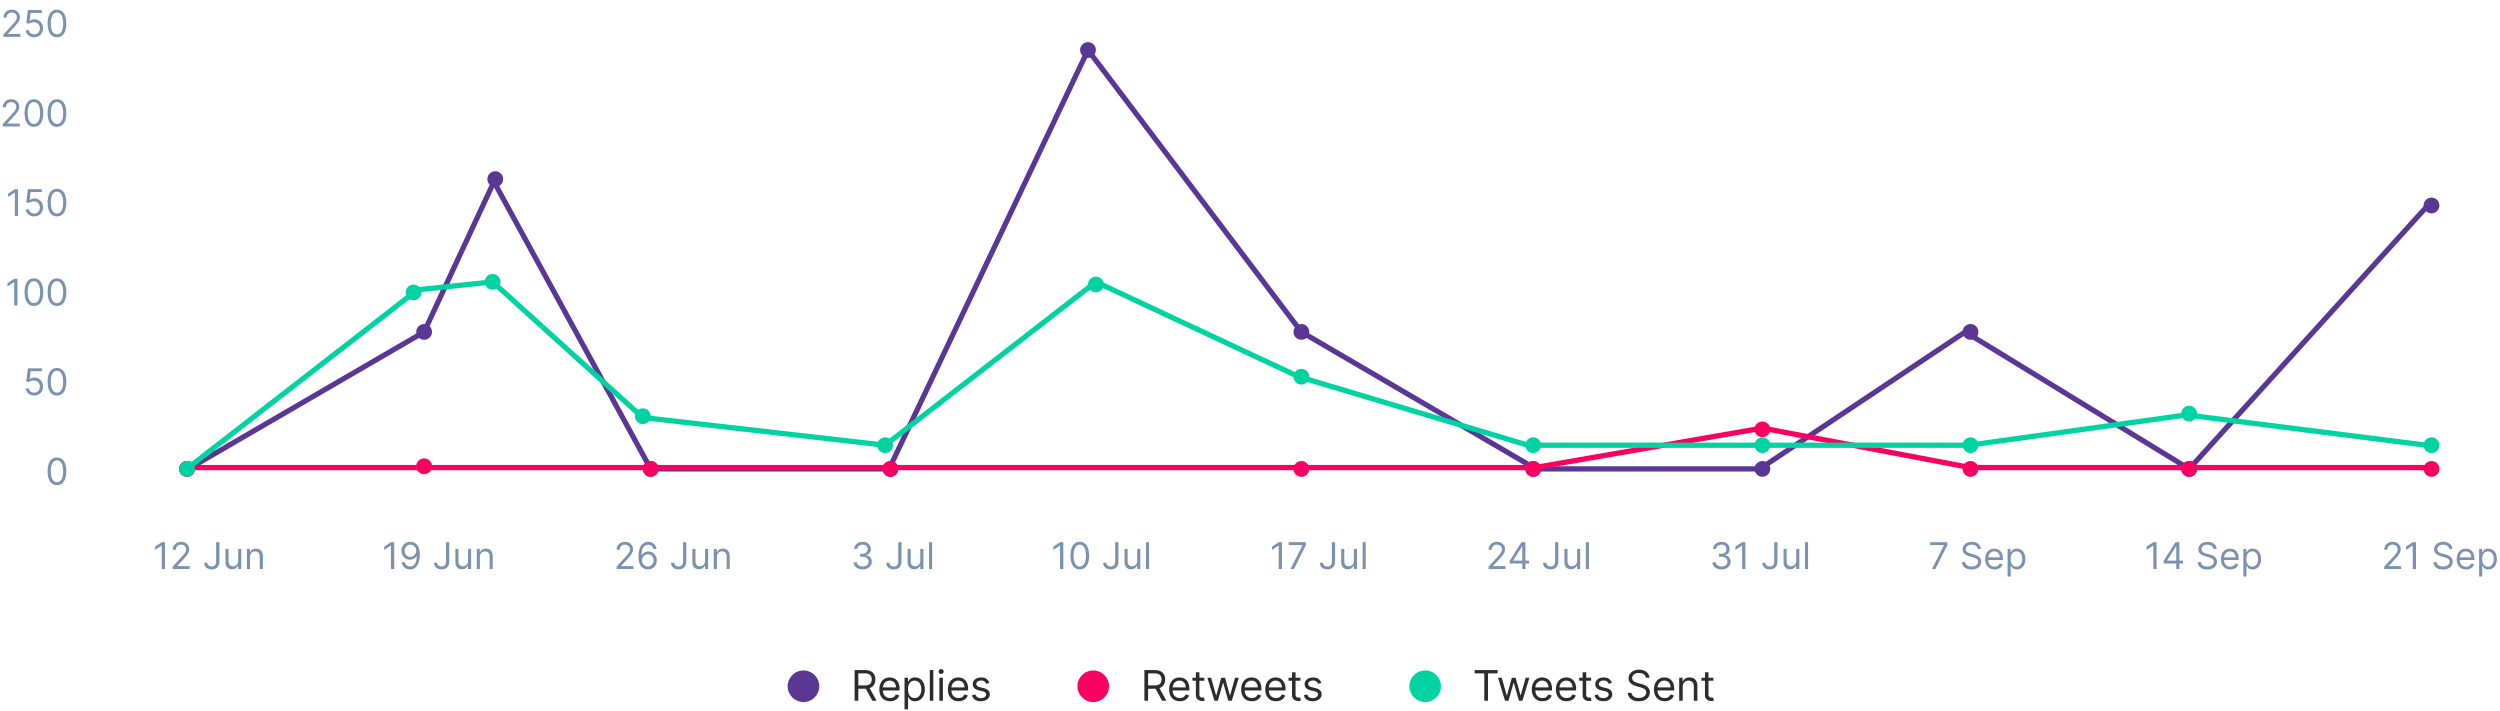<svg width="949" height="270" viewBox="0 0 949 270" fill="none" xmlns="http://www.w3.org/2000/svg"><path d="M62.633 205.818V216h-1.232v-8.889h-.06l-2.486 1.65v-1.252l2.546-1.691h1.232zM65.563 216v-.895l3.36-3.679c.395-.431.72-.805.975-1.123.255-.322.444-.624.567-.905.126-.285.189-.584.189-.895 0-.358-.087-.668-.259-.93a1.672 1.672 0 00-.696-.606 2.25 2.25 0 00-.994-.214c-.391 0-.733.081-1.024.243a1.68 1.68 0 00-.672.672 2.1 2.1 0 00-.233 1.014h-1.173c0-.597.137-1.12.412-1.571.275-.451.65-.802 1.124-1.054a3.386 3.386 0 011.606-.378c.596 0 1.125.126 1.585.378.461.252.823.591 1.084 1.019.262.428.393.903.393 1.427 0 .374-.068.741-.204 1.099-.132.354-.364.75-.696 1.188-.328.434-.784.964-1.367 1.591l-2.287 2.446v.079h4.733V216h-6.423zm16.49-10.182h1.233v7.279c0 .649-.119 1.201-.357 1.655a2.43 2.43 0 01-1.01 1.034c-.434.236-.946.353-1.536.353-.557 0-1.052-.101-1.486-.303a2.453 2.453 0 01-1.025-.875c-.248-.378-.372-.827-.372-1.347h1.213c0 .288.07.54.213.755.146.212.345.378.597.497.252.12.539.179.86.179.355 0 .656-.074.905-.223.248-.149.437-.368.567-.657.132-.291.199-.647.199-1.068v-7.279zm8.358 7.06v-4.514h1.173V216H90.41v-1.293h-.08a2.507 2.507 0 01-.835.99c-.378.268-.855.402-1.432.402-.477 0-.901-.104-1.273-.313a2.191 2.191 0 01-.875-.954c-.212-.428-.318-.966-.318-1.616v-4.852h1.174v4.772c0 .557.155 1.001.467 1.333.315.331.716.497 1.203.497a2 2 0 00.89-.224 1.94 1.94 0 00.766-.686c.208-.308.313-.701.313-1.178zm4.495-1.472V216h-1.173v-7.636h1.134v1.193h.099c.179-.388.45-.7.815-.935.365-.238.836-.358 1.412-.358.517 0 .97.106 1.358.318.387.209.689.527.904.955.216.424.324.961.324 1.611V216h-1.174v-4.773c0-.6-.156-1.067-.467-1.402-.312-.338-.74-.507-1.283-.507-.374 0-.71.081-1.004.244a1.738 1.738 0 00-.691.711c-.17.311-.254.689-.254 1.133zm54.728-5.588V216h-1.233v-8.889h-.06l-2.486 1.65v-1.252l2.546-1.691h1.233zm6.169-.139c.418.003.835.083 1.253.239.418.155.799.414 1.144.775.344.358.621.847.83 1.467.209.62.313 1.397.313 2.331 0 .905-.086 1.709-.258 2.412-.17.699-.415 1.289-.736 1.77-.318.48-.706.845-1.164 1.093a3.15 3.15 0 01-1.541.373c-.57 0-1.079-.112-1.526-.338a3.002 3.002 0 01-1.094-.949 3.31 3.31 0 01-.542-1.417h1.213c.11.467.327.853.652 1.158.328.302.76.452 1.297.452.786 0 1.405-.343 1.86-1.029.457-.686.686-1.655.686-2.908h-.08a3.139 3.139 0 01-.661.721 2.91 2.91 0 01-1.845.631 3.095 3.095 0 01-1.605-.432 3.288 3.288 0 01-1.164-1.198c-.288-.511-.432-1.094-.432-1.75 0-.624.139-1.194.417-1.711.282-.52.676-.934 1.184-1.243.51-.308 1.11-.457 1.799-.447zm0 1.094c-.417 0-.794.104-1.128.313a2.252 2.252 0 00-.791.835 2.358 2.358 0 00-.288 1.159c0 .424.093.81.278 1.158.189.345.446.62.771.825a2.09 2.09 0 001.118.303 2.12 2.12 0 001.591-.696c.206-.218.367-.465.483-.74.116-.279.174-.569.174-.87a2.27 2.27 0 00-.289-1.119 2.282 2.282 0 00-.785-.845 2.03 2.03 0 00-1.134-.323zm13.509-.955h1.233v7.279c0 .649-.119 1.201-.358 1.655a2.427 2.427 0 01-1.009 1.034c-.434.236-.946.353-1.536.353-.557 0-1.052-.101-1.487-.303a2.456 2.456 0 01-1.024-.875c-.248-.378-.373-.827-.373-1.347h1.213c0 .288.072.54.214.755.146.212.345.378.597.497.252.12.538.179.86.179.355 0 .656-.074.905-.223.248-.149.437-.368.566-.657.133-.291.199-.647.199-1.068v-7.279zm8.358 7.06v-4.514h1.173V216h-1.173v-1.293h-.08a2.505 2.505 0 01-.835.99c-.378.268-.855.402-1.432.402a2.55 2.55 0 01-1.273-.313 2.192 2.192 0 01-.875-.954c-.212-.428-.318-.966-.318-1.616v-4.852h1.173v4.772c0 .557.156 1.001.468 1.333.315.331.716.497 1.203.497.291 0 .588-.075.89-.224.305-.149.56-.378.765-.686.209-.308.314-.701.314-1.178zm4.495-1.472V216h-1.173v-7.636h1.133v1.193h.1c.179-.388.451-.7.815-.935.365-.238.835-.358 1.412-.358.517 0 .97.106 1.357.318.388.209.69.527.905.955.216.424.323.961.323 1.611V216h-1.173v-4.773c0-.6-.156-1.067-.467-1.402-.312-.338-.739-.507-1.283-.507-.375 0-.709.081-1.004.244a1.736 1.736 0 00-.691.711c-.169.311-.254.689-.254 1.133zM234.054 216v-.895l3.361-3.679c.394-.431.719-.805.974-1.123.255-.322.444-.624.567-.905.126-.285.189-.584.189-.895 0-.358-.086-.668-.259-.93a1.67 1.67 0 00-.696-.606 2.248 2.248 0 00-.994-.214c-.391 0-.732.081-1.024.243-.288.16-.512.383-.671.672a2.097 2.097 0 00-.234 1.014h-1.173c0-.597.137-1.12.412-1.571.275-.451.65-.802 1.124-1.054a3.386 3.386 0 011.606-.378c.596 0 1.125.126 1.586.378.46.252.822.591 1.084 1.019.261.428.392.903.392 1.427 0 .374-.068.741-.204 1.099-.132.354-.364.75-.696 1.188-.328.434-.783.964-1.367 1.591l-2.287 2.446v.079h4.733V216h-6.423zm11.857.139a3.811 3.811 0 01-1.253-.238 3.016 3.016 0 01-1.143-.771c-.345-.365-.622-.857-.83-1.477-.209-.623-.314-1.405-.314-2.346 0-.902.085-1.7.254-2.396.169-.7.414-1.288.736-1.765a3.304 3.304 0 011.163-1.094 3.182 3.182 0 011.546-.373c.57 0 1.077.114 1.522.343.447.225.812.54 1.093.945.282.404.464.87.547 1.397h-1.213a2.25 2.25 0 00-.656-1.139c-.325-.301-.756-.452-1.293-.452-.789 0-1.41.343-1.864 1.029-.451.686-.678 1.649-.681 2.888h.079a3.004 3.004 0 011.517-1.188 2.97 2.97 0 01.989-.164c.583 0 1.117.146 1.601.438.484.288.872.687 1.163 1.198.292.507.438 1.088.438 1.745 0 .629-.141 1.206-.423 1.73-.282.52-.678.935-1.188 1.243-.507.305-1.104.454-1.79.447zm0-1.094c.418 0 .792-.104 1.124-.313.335-.209.598-.489.79-.84.196-.351.294-.742.294-1.173 0-.421-.095-.804-.284-1.149a2.16 2.16 0 00-.77-.83 2.043 2.043 0 00-1.114-.308c-.315 0-.608.063-.88.189-.272.122-.51.291-.716.507a2.44 2.44 0 00-.477.741 2.354 2.354 0 00.109 2.003c.192.351.454.635.786.85a2.05 2.05 0 001.138.323zm13.37-9.227h1.233v7.279c0 .649-.119 1.201-.358 1.655a2.433 2.433 0 01-1.009 1.034c-.434.236-.946.353-1.536.353-.557 0-1.053-.101-1.487-.303a2.456 2.456 0 01-1.024-.875c-.249-.378-.373-.827-.373-1.347h1.213c0 .288.071.54.214.755.146.212.345.378.597.497.251.12.538.179.86.179.354 0 .656-.074.904-.223a1.41 1.41 0 00.567-.657c.133-.291.199-.647.199-1.068v-7.279zm8.357 7.06v-4.514h1.174V216h-1.174v-1.293h-.079a2.514 2.514 0 01-.835.99c-.378.268-.856.402-1.432.402-.478 0-.902-.104-1.273-.313a2.192 2.192 0 01-.875-.954c-.212-.428-.318-.966-.318-1.616v-4.852h1.173v4.772c0 .557.156 1.001.467 1.333.315.331.716.497 1.204.497.291 0 .588-.075.889-.224.305-.149.561-.378.766-.686.209-.308.313-.701.313-1.178zm4.496-1.472V216h-1.173v-7.636h1.133v1.193h.1c.179-.388.45-.7.815-.935.364-.238.835-.358 1.412-.358.517 0 .969.106 1.357.318.388.209.689.527.905.955.215.424.323.961.323 1.611V216h-1.173v-4.773c0-.6-.156-1.067-.468-1.402-.311-.338-.739-.507-1.282-.507-.375 0-.71.081-1.005.244a1.742 1.742 0 00-.691.711c-.169.311-.253.689-.253 1.133zm55.36 4.733c-.656 0-1.241-.112-1.755-.338a3.007 3.007 0 01-1.218-.939 2.535 2.535 0 01-.487-1.407h1.253c.026.328.139.611.338.85.199.235.459.417.781.547a2.84 2.84 0 001.068.193c.438 0 .826-.076 1.164-.228.338-.153.603-.365.795-.637.192-.271.289-.586.289-.944a1.77 1.77 0 00-.279-.99c-.185-.288-.457-.513-.815-.676-.358-.162-.796-.243-1.313-.243h-.815v-1.094h.815c.405 0 .759-.073 1.064-.219a1.651 1.651 0 00.985-1.551c0-.345-.077-.645-.229-.9a1.566 1.566 0 00-.646-.596 2.087 2.087 0 00-.975-.214c-.351 0-.683.064-.994.194-.308.126-.56.31-.756.552a1.441 1.441 0 00-.318.865h-1.193c.02-.534.18-1.001.482-1.402.302-.405.696-.72 1.183-.945a3.83 3.83 0 011.616-.338c.63 0 1.17.128 1.621.383.451.252.797.585 1.039.999.242.414.363.862.363 1.342 0 .574-.151 1.063-.453 1.467a2.294 2.294 0 01-1.218.84v.08c.643.106 1.145.379 1.507.82.361.438.542.979.542 1.626 0 .553-.151 1.05-.453 1.491a3.068 3.068 0 01-1.223 1.034c-.517.252-1.105.378-1.765.378zm13.488-10.321h1.233v7.279c0 .649-.119 1.201-.358 1.655a2.427 2.427 0 01-1.009 1.034c-.434.236-.946.353-1.536.353-.557 0-1.053-.101-1.487-.303a2.456 2.456 0 01-1.024-.875c-.248-.378-.373-.827-.373-1.347h1.213c0 .288.072.54.214.755.146.212.345.378.597.497.252.12.538.179.86.179.354 0 .656-.074.905-.223.248-.149.437-.368.566-.657.133-.291.199-.647.199-1.068v-7.279zm8.357 7.06v-4.514h1.174V216h-1.174v-1.293h-.079a2.505 2.505 0 01-.835.99c-.378.268-.855.402-1.432.402a2.55 2.55 0 01-1.273-.313 2.192 2.192 0 01-.875-.954c-.212-.428-.318-.966-.318-1.616v-4.852h1.173v4.772c0 .557.156 1.001.468 1.333.314.331.716.497 1.203.497.291 0 .588-.075.89-.224.305-.149.56-.378.765-.686.209-.308.313-.701.313-1.178zm4.496-7.06V216h-1.173v-10.182h1.173zm49.799 0V216h-1.233v-8.889h-.06l-2.486 1.65v-1.252l2.546-1.691h1.233zm6.249 10.321c-.749 0-1.387-.204-1.914-.611-.527-.411-.93-1.006-1.208-1.785-.279-.782-.418-1.727-.418-2.834 0-1.1.139-2.04.418-2.819.281-.782.686-1.379 1.213-1.79.53-.414 1.166-.621 1.909-.621.742 0 1.377.207 1.904.621.53.411.935 1.008 1.213 1.79.282.779.423 1.719.423 2.819 0 1.107-.14 2.052-.418 2.834-.278.779-.681 1.374-1.208 1.785-.527.407-1.165.611-1.914.611zm0-1.094c.742 0 1.319-.358 1.73-1.073.411-.716.616-1.737.616-3.063 0-.882-.094-1.632-.283-2.252-.186-.62-.454-1.092-.805-1.417a1.778 1.778 0 00-1.258-.487c-.736 0-1.311.363-1.725 1.089-.415.722-.622 1.745-.622 3.067 0 .882.093 1.631.279 2.247.185.617.452 1.086.8 1.407a1.81 1.81 0 001.268.482zm13.443-9.227h1.233v7.279c0 .649-.119 1.201-.358 1.655a2.433 2.433 0 01-1.009 1.034c-.434.236-.946.353-1.536.353-.557 0-1.053-.101-1.487-.303a2.45 2.45 0 01-1.024-.875c-.249-.378-.373-.827-.373-1.347h1.213c0 .288.071.54.214.755.146.212.345.378.596.497.252.12.539.179.861.179.354 0 .656-.074.904-.223a1.41 1.41 0 00.567-.657c.133-.291.199-.647.199-1.068v-7.279zm8.357 7.06v-4.514h1.174V216h-1.174v-1.293h-.079a2.508 2.508 0 01-.836.99c-.377.268-.855.402-1.431.402-.478 0-.902-.104-1.273-.313a2.192 2.192 0 01-.875-.954c-.212-.428-.318-.966-.318-1.616v-4.852h1.173v4.772c0 .557.156 1.001.467 1.333.315.331.716.497 1.203.497.292 0 .589-.075.89-.224.305-.149.561-.378.766-.686.209-.308.313-.701.313-1.178zm4.496-7.06V216h-1.173v-10.182h1.173zm50.455 0V216h-1.233v-8.889h-.06l-2.486 1.65v-1.252l2.546-1.691h1.233zM489.88 216l4.554-9.009v-.079h-5.25v-1.094h6.523v1.154L491.173 216h-1.293zm15.694-10.182h1.233v7.279c0 .649-.119 1.201-.358 1.655a2.433 2.433 0 01-1.009 1.034c-.434.236-.946.353-1.536.353-.557 0-1.053-.101-1.487-.303a2.456 2.456 0 01-1.024-.875c-.249-.378-.373-.827-.373-1.347h1.213c0 .288.071.54.214.755.146.212.345.378.597.497.251.12.538.179.86.179.354 0 .656-.074.904-.223a1.41 1.41 0 00.567-.657c.133-.291.199-.647.199-1.068v-7.279zm8.357 7.06v-4.514h1.174V216h-1.174v-1.293h-.079a2.514 2.514 0 01-.835.99c-.378.268-.856.402-1.432.402-.478 0-.902-.104-1.273-.313a2.192 2.192 0 01-.875-.954c-.212-.428-.318-.966-.318-1.616v-4.852h1.173v4.772c0 .557.156 1.001.467 1.333.315.331.716.497 1.204.497.291 0 .588-.075.889-.224.305-.149.561-.378.766-.686.209-.308.313-.701.313-1.178zm4.496-7.06V216h-1.173v-10.182h1.173zM565.054 216v-.895l3.361-3.679c.394-.431.719-.805.974-1.123.255-.322.444-.624.567-.905.126-.285.189-.584.189-.895 0-.358-.086-.668-.259-.93a1.67 1.67 0 00-.696-.606 2.248 2.248 0 00-.994-.214c-.391 0-.732.081-1.024.243-.288.16-.512.383-.671.672a2.097 2.097 0 00-.234 1.014h-1.173c0-.597.137-1.12.412-1.571.275-.451.65-.802 1.124-1.054a3.386 3.386 0 011.606-.378c.596 0 1.125.126 1.586.378.46.252.822.591 1.084 1.019.261.428.392.903.392 1.427 0 .374-.068.741-.204 1.099-.132.354-.364.75-.696 1.188-.328.434-.783.964-1.367 1.591l-2.287 2.446v.079h4.733V216h-6.423zm8.019-2.088v-1.014l4.475-7.08h.735v1.571h-.497l-3.38 5.35v.079h6.025v1.094h-7.358zm4.793 2.088v-10.182h1.173V216h-1.173zm12.442-10.182h1.233v7.279c0 .649-.119 1.201-.358 1.655a2.427 2.427 0 01-1.009 1.034c-.434.236-.946.353-1.536.353-.557 0-1.052-.101-1.487-.303a2.456 2.456 0 01-1.024-.875c-.248-.378-.373-.827-.373-1.347h1.214c0 .288.071.54.213.755.146.212.345.378.597.497.252.12.538.179.86.179.355 0 .656-.074.905-.223.248-.149.437-.368.567-.657.132-.291.198-.647.198-1.068v-7.279zm8.358 7.06v-4.514h1.173V216h-1.173v-1.293h-.08a2.505 2.505 0 01-.835.99c-.378.268-.855.402-1.432.402-.477 0-.901-.104-1.273-.313a2.192 2.192 0 01-.875-.954c-.212-.428-.318-.966-.318-1.616v-4.852h1.173v4.772c0 .557.156 1.001.468 1.333.315.331.716.497 1.203.497a2 2 0 00.89-.224c.305-.149.56-.378.765-.686.209-.308.314-.701.314-1.178zm4.495-7.06V216h-1.173v-10.182h1.173zm50.333 10.321c-.656 0-1.241-.112-1.755-.338a3.007 3.007 0 01-1.218-.939 2.535 2.535 0 01-.487-1.407h1.253c.026.328.139.611.338.85.199.235.459.417.781.547a2.84 2.84 0 001.068.193c.438 0 .826-.076 1.164-.228.338-.153.603-.365.795-.637.192-.271.289-.586.289-.944a1.77 1.77 0 00-.279-.99c-.185-.288-.457-.513-.815-.676-.358-.162-.796-.243-1.313-.243h-.815v-1.094h.815c.405 0 .759-.073 1.064-.219a1.651 1.651 0 00.985-1.551c0-.345-.077-.645-.229-.9a1.566 1.566 0 00-.646-.596 2.087 2.087 0 00-.975-.214c-.351 0-.683.064-.994.194-.308.126-.56.31-.756.552a1.441 1.441 0 00-.318.865h-1.193c.02-.534.18-1.001.482-1.402.302-.405.696-.72 1.183-.945a3.83 3.83 0 011.616-.338c.63 0 1.17.128 1.621.383.451.252.797.585 1.039.999.242.414.363.862.363 1.342 0 .574-.151 1.063-.453 1.467a2.294 2.294 0 01-1.218.84v.08c.643.106 1.145.379 1.507.82.361.438.542.979.542 1.626 0 .553-.151 1.05-.453 1.491a3.068 3.068 0 01-1.223 1.034c-.517.252-1.105.378-1.765.378zm9.054-10.321V216h-1.233v-8.889h-.06l-2.486 1.65v-1.252l2.546-1.691h1.233zm10.942 0h1.233v7.279c0 .649-.119 1.201-.358 1.655a2.433 2.433 0 01-1.009 1.034c-.434.236-.946.353-1.536.353-.557 0-1.053-.101-1.487-.303a2.456 2.456 0 01-1.024-.875c-.249-.378-.373-.827-.373-1.347h1.213c0 .288.071.54.214.755.146.212.345.378.597.497.251.12.538.179.86.179.354 0 .656-.074.904-.223a1.41 1.41 0 00.567-.657c.133-.291.199-.647.199-1.068v-7.279zm8.357 7.06v-4.514h1.174V216h-1.174v-1.293h-.079a2.514 2.514 0 01-.835.99c-.378.268-.856.402-1.432.402-.478 0-.902-.104-1.273-.313a2.192 2.192 0 01-.875-.954c-.212-.428-.318-.966-.318-1.616v-4.852h1.173v4.772c0 .557.156 1.001.467 1.333.315.331.716.497 1.204.497.291 0 .588-.075.889-.224.305-.149.561-.378.766-.686.209-.308.313-.701.313-1.178zm4.496-7.06V216h-1.173v-10.182h1.173zM733.372 216l4.554-9.009v-.079h-5.25v-1.094h6.523v1.154L734.665 216h-1.293zm17.365-7.636a1.564 1.564 0 00-.726-1.174c-.424-.278-.945-.417-1.561-.417-.451 0-.845.073-1.183.218a1.894 1.894 0 00-.786.602 1.438 1.438 0 00-.278.87c0 .272.064.506.193.701.133.192.302.353.508.482.205.126.421.231.646.314.225.079.432.144.621.193l1.034.279c.266.069.561.166.885.288.329.123.642.29.94.502.302.209.55.478.746.806.195.328.293.731.293 1.208 0 .55-.144 1.047-.432 1.491-.285.444-.703.797-1.253 1.059-.547.262-1.212.393-1.994.393-.729 0-1.36-.118-1.894-.353-.53-.235-.948-.563-1.253-.984a2.808 2.808 0 01-.512-1.467h1.273c.033.384.162.703.388.955.228.248.517.434.865.556.351.12.729.179 1.133.179.471 0 .893-.076 1.268-.228.374-.156.671-.372.89-.647.219-.278.328-.603.328-.974 0-.338-.095-.613-.283-.825a2.078 2.078 0 00-.746-.517 7.702 7.702 0 00-1-.348l-1.252-.358c-.796-.229-1.426-.556-1.89-.98-.464-.424-.696-.979-.696-1.665 0-.57.155-1.068.463-1.492a3.067 3.067 0 011.253-.994 4.224 4.224 0 011.765-.358c.656 0 1.239.118 1.75.353.51.232.914.55 1.213.955.301.404.46.863.477 1.377h-1.193zm6.402 7.795c-.736 0-1.371-.162-1.904-.487a3.266 3.266 0 01-1.228-1.372c-.285-.59-.428-1.276-.428-2.059 0-.782.143-1.471.428-2.068.288-.6.689-1.067 1.203-1.402.517-.338 1.12-.507 1.81-.507.397 0 .79.066 1.178.199.388.133.741.348 1.059.646.318.295.571.686.76 1.174.189.487.284 1.087.284 1.799v.498h-5.887v-1.015h4.694c0-.431-.087-.815-.259-1.153a1.943 1.943 0 00-.726-.8c-.311-.196-.679-.294-1.103-.294-.468 0-.872.116-1.214.348a2.288 2.288 0 00-.78.895 2.632 2.632 0 00-.274 1.183v.676c0 .577.1 1.066.299 1.467.202.398.482.701.84.91.358.205.774.308 1.248.308.308 0 .586-.043.835-.129.252-.09.469-.222.651-.398.183-.179.324-.401.423-.666l1.133.318a2.497 2.497 0 01-.601 1.014c-.282.289-.63.514-1.044.676-.414.16-.88.239-1.397.239zm4.947 2.705v-10.5h1.133v1.213h.139c.086-.133.206-.302.358-.507.156-.209.378-.395.666-.557.292-.166.687-.249 1.184-.249.643 0 1.209.161 1.7.482.491.322.873.778 1.148 1.368.276.59.413 1.286.413 2.088 0 .808-.137 1.509-.413 2.103-.275.59-.656 1.047-1.143 1.372-.487.321-1.049.482-1.685.482-.491 0-.884-.081-1.179-.244a2.182 2.182 0 01-.681-.561 7.523 7.523 0 01-.368-.527h-.099v4.037h-1.173zm1.153-6.682c0 .577.085 1.085.254 1.526.169.438.415.781.74 1.029.325.245.723.368 1.193.368.491 0 .9-.129 1.228-.388a2.37 2.37 0 00.746-1.054c.169-.444.254-.938.254-1.481 0-.537-.083-1.021-.249-1.452a2.238 2.238 0 00-.741-1.029c-.328-.255-.74-.383-1.238-.383-.477 0-.878.121-1.203.363-.324.239-.57.573-.735 1.004-.166.428-.249.927-.249 1.497zm55.395-6.364V216h-1.233v-8.889h-.06l-2.486 1.65v-1.252l2.546-1.691h1.233zm2.689 8.094v-1.014l4.475-7.08h.735v1.571h-.497l-3.38 5.35v.079h6.025v1.094h-7.358zm4.793 2.088v-10.182h1.173V216h-1.173zm14.113-7.636a1.564 1.564 0 00-.726-1.174c-.424-.278-.945-.417-1.561-.417-.451 0-.845.073-1.183.218a1.894 1.894 0 00-.786.602 1.445 1.445 0 00-.278.87c0 .272.064.506.194.701.132.192.301.353.507.482.205.126.421.231.646.314.225.079.433.144.622.193l1.034.279c.265.069.56.166.885.288.328.123.641.29.939.502.302.209.55.478.746.806.195.328.293.731.293 1.208 0 .55-.144 1.047-.432 1.491-.285.444-.703.797-1.253 1.059-.547.262-1.212.393-1.994.393-.729 0-1.36-.118-1.894-.353-.53-.235-.948-.563-1.253-.984a2.817 2.817 0 01-.512-1.467h1.273c.033.384.162.703.388.955.228.248.517.434.865.556.351.12.729.179 1.133.179.471 0 .894-.076 1.268-.228.375-.156.671-.372.89-.647.219-.278.328-.603.328-.974 0-.338-.094-.613-.283-.825a2.078 2.078 0 00-.746-.517 7.687 7.687 0 00-.999-.348l-1.253-.358c-.796-.229-1.425-.556-1.889-.98-.464-.424-.696-.979-.696-1.665 0-.57.154-1.068.462-1.492a3.073 3.073 0 011.253-.994 4.224 4.224 0 011.765-.358c.656 0 1.239.118 1.75.353.51.232.914.55 1.213.955.301.404.46.863.477 1.377h-1.193zm6.402 7.795c-.736 0-1.37-.162-1.904-.487a3.273 3.273 0 01-1.228-1.372c-.285-.59-.428-1.276-.428-2.059 0-.782.143-1.471.428-2.068.288-.6.689-1.067 1.203-1.402.517-.338 1.12-.507 1.81-.507.397 0 .79.066 1.178.199.388.133.741.348 1.059.646.318.295.572.686.761 1.174.189.487.283 1.087.283 1.799v.498h-5.886v-1.015h4.693c0-.431-.086-.815-.259-1.153a1.943 1.943 0 00-.726-.8c-.311-.196-.679-.294-1.103-.294-.468 0-.872.116-1.213.348a2.29 2.29 0 00-.781.895 2.632 2.632 0 00-.273 1.183v.676c0 .577.099 1.066.298 1.467.202.398.482.701.84.91.358.205.774.308 1.248.308.308 0 .587-.043.835-.129.252-.09.469-.222.652-.398.182-.179.323-.401.422-.666l1.134.318a2.51 2.51 0 01-.602 1.014c-.282.289-.63.514-1.044.676-.414.16-.88.239-1.397.239zm4.947 2.705v-10.5h1.133v1.213h.139c.087-.133.206-.302.358-.507a2.09 2.09 0 01.667-.557c.291-.166.686-.249 1.183-.249.643 0 1.21.161 1.7.482.491.322.874.778 1.149 1.368.275.59.412 1.286.412 2.088 0 .808-.137 1.509-.412 2.103-.275.59-.657 1.047-1.144 1.372-.487.321-1.049.482-1.685.482-.491 0-.884-.081-1.178-.244a2.187 2.187 0 01-.682-.561 7.881 7.881 0 01-.368-.527h-.099v4.037h-1.173zm1.153-6.682c0 .577.085 1.085.254 1.526.169.438.416.781.74 1.029.325.245.723.368 1.194.368.49 0 .9-.129 1.228-.388.331-.262.58-.613.745-1.054.169-.444.254-.938.254-1.481 0-.537-.083-1.021-.249-1.452a2.243 2.243 0 00-.74-1.029c-.329-.255-.741-.383-1.238-.383-.478 0-.879.121-1.203.363-.325.239-.571.573-.736 1.004-.166.428-.249.927-.249 1.497zM905.054 216v-.895l3.361-3.679c.394-.431.719-.805.974-1.123.255-.322.444-.624.567-.905.126-.285.189-.584.189-.895 0-.358-.086-.668-.259-.93a1.67 1.67 0 00-.696-.606 2.248 2.248 0 00-.994-.214c-.391 0-.732.081-1.024.243-.288.16-.512.383-.671.672a2.097 2.097 0 00-.234 1.014h-1.173c0-.597.137-1.12.412-1.571.275-.451.65-.802 1.124-1.054a3.386 3.386 0 011.606-.378c.596 0 1.125.126 1.586.378.46.252.822.591 1.084 1.019.261.428.392.903.392 1.427 0 .374-.068.741-.204 1.099-.132.354-.364.75-.696 1.188-.328.434-.783.964-1.367 1.591l-2.287 2.446v.079h4.733V216h-6.423zm12.056-10.182V216h-1.233v-8.889h-.06l-2.485 1.65v-1.252l2.545-1.691h1.233zm12.613 2.546a1.564 1.564 0 00-.726-1.174c-.424-.278-.944-.417-1.561-.417-.451 0-.845.073-1.183.218a1.894 1.894 0 00-.786.602 1.445 1.445 0 00-.278.87c0 .272.065.506.194.701.132.192.301.353.507.482.205.126.421.231.646.314.226.079.433.144.622.193l1.034.279c.265.069.56.166.885.288.328.123.641.29.939.502.302.209.551.478.746.806.196.328.293.731.293 1.208 0 .55-.144 1.047-.432 1.491-.285.444-.703.797-1.253 1.059-.547.262-1.211.393-1.994.393-.729 0-1.36-.118-1.894-.353-.53-.235-.948-.563-1.253-.984a2.817 2.817 0 01-.512-1.467h1.273c.033.384.162.703.388.955a2.1 2.1 0 00.865.556c.351.12.729.179 1.133.179.471 0 .894-.076 1.268-.228.375-.156.671-.372.89-.647.219-.278.328-.603.328-.974 0-.338-.094-.613-.283-.825a2.078 2.078 0 00-.746-.517 7.687 7.687 0 00-.999-.348l-1.253-.358c-.795-.229-1.425-.556-1.889-.98-.464-.424-.696-.979-.696-1.665 0-.57.154-1.068.462-1.492a3.073 3.073 0 011.253-.994 4.224 4.224 0 011.765-.358c.656 0 1.239.118 1.75.353.51.232.915.55 1.213.955.302.404.461.863.477 1.377h-1.193zm6.402 7.795c-.736 0-1.37-.162-1.904-.487a3.273 3.273 0 01-1.228-1.372c-.285-.59-.427-1.276-.427-2.059 0-.782.142-1.471.427-2.068.288-.6.689-1.067 1.203-1.402.517-.338 1.12-.507 1.81-.507.398 0 .79.066 1.178.199.388.133.741.348 1.059.646.318.295.572.686.761 1.174.189.487.283 1.087.283 1.799v.498h-5.886v-1.015h4.693c0-.431-.086-.815-.259-1.153a1.948 1.948 0 00-.725-.8c-.312-.196-.68-.294-1.104-.294-.467 0-.872.116-1.213.348a2.298 2.298 0 00-.781.895 2.632 2.632 0 00-.273 1.183v.676c0 .577.099 1.066.298 1.467.202.398.482.701.84.91.358.205.774.308 1.248.308.308 0 .587-.043.835-.129.252-.09.469-.222.652-.398.182-.179.323-.401.422-.666l1.134.318a2.51 2.51 0 01-.602 1.014c-.281.289-.63.514-1.044.676-.414.16-.88.239-1.397.239zm4.947 2.705v-10.5h1.133v1.213h.14c.086-.133.205-.302.358-.507.155-.209.377-.395.666-.557.291-.166.686-.249 1.183-.249.643 0 1.21.161 1.7.482.491.322.874.778 1.149 1.368.275.59.412 1.286.412 2.088 0 .808-.137 1.509-.412 2.103-.275.59-.657 1.047-1.144 1.372-.487.321-1.049.482-1.685.482-.491 0-.883-.081-1.178-.244a2.182 2.182 0 01-.681-.561 7.195 7.195 0 01-.368-.527h-.1v4.037h-1.173zm1.153-6.682c0 .577.085 1.085.254 1.526.169.438.416.781.741 1.029.324.245.722.368 1.193.368.49 0 .9-.129 1.228-.388.331-.262.58-.613.746-1.054.169-.444.253-.938.253-1.481 0-.537-.083-1.021-.248-1.452a2.252 2.252 0 00-.741-1.029c-.328-.255-.741-.383-1.238-.383-.477 0-.878.121-1.203.363-.325.239-.57.573-.736 1.004-.166.428-.249.927-.249 1.497zM6.858 71.818V82H5.625v-8.89h-.06L3.08 74.762V73.51l2.545-1.69h1.233zm6.11 10.321a3.496 3.496 0 01-1.576-.348 2.928 2.928 0 01-1.123-.954 2.6 2.6 0 01-.463-1.383H11c.046.461.255.842.626 1.144.374.298.822.448 1.342.448.418 0 .789-.098 1.114-.294a2.07 2.07 0 00.77-.805 2.39 2.39 0 00.284-1.169c0-.444-.098-.84-.293-1.188a2.153 2.153 0 00-.796-.83 2.248 2.248 0 00-1.158-.308 3.18 3.18 0 00-.96.144 2.65 2.65 0 00-.81.373l-1.154-.14.617-5.01h5.29v1.093h-4.256l-.358 3.003h.06c.209-.166.47-.303.785-.413a2.98 2.98 0 01.985-.164c.623 0 1.178.15 1.665.448.49.294.875.699 1.153 1.213.282.513.423 1.1.423 1.76 0 .65-.146 1.23-.438 1.74a3.198 3.198 0 01-1.193 1.203c-.507.291-1.084.437-1.73.437zm8.657 0c-.75 0-1.387-.204-1.914-.611-.527-.411-.93-1.006-1.208-1.785-.279-.782-.418-1.727-.418-2.834 0-1.1.14-2.04.418-2.819.282-.782.686-1.379 1.213-1.79.53-.414 1.167-.621 1.909-.621s1.377.207 1.904.621c.53.411.935 1.008 1.213 1.79.282.78.423 1.719.423 2.82 0 1.106-.14 2.05-.418 2.833-.278.779-.68 1.374-1.208 1.785-.527.407-1.165.611-1.914.611zm0-1.093c.742 0 1.32-.359 1.73-1.074.411-.716.617-1.737.617-3.063 0-.882-.095-1.632-.284-2.252-.185-.62-.454-1.092-.805-1.417a1.778 1.778 0 00-1.258-.487c-.736 0-1.31.363-1.725 1.089-.414.722-.622 1.745-.622 3.067 0 .882.093 1.63.279 2.247.185.617.452 1.086.8 1.407.352.322.774.483 1.268.483zM1.077 48v-.895l3.361-3.679c.395-.43.72-.805.975-1.123.255-.322.444-.623.566-.905a2.19 2.19 0 00.19-.895 1.65 1.65 0 00-.26-.93 1.677 1.677 0 00-.695-.606 2.257 2.257 0 00-.995-.214c-.39 0-.732.081-1.024.243-.288.16-.512.383-.67.672a2.102 2.102 0 00-.235 1.014H1.117c0-.597.138-1.12.413-1.571a2.87 2.87 0 011.123-1.054 3.387 3.387 0 011.606-.378c.597 0 1.125.126 1.586.378.46.252.822.591 1.084 1.019.262.428.393.903.393 1.427 0 .374-.068.74-.204 1.099-.133.354-.365.75-.696 1.188-.328.434-.784.964-1.367 1.59l-2.287 2.447v.08H7.5V48H1.077zm11.798.14c-.75 0-1.387-.205-1.914-.612-.527-.411-.93-1.006-1.208-1.785-.279-.782-.418-1.727-.418-2.834 0-1.1.14-2.04.418-2.819.282-.782.686-1.379 1.213-1.79.53-.414 1.167-.621 1.909-.621s1.377.207 1.904.621c.53.411.935 1.008 1.213 1.79.282.78.423 1.719.423 2.82 0 1.106-.14 2.05-.418 2.833-.278.779-.68 1.374-1.208 1.785-.527.407-1.165.611-1.914.611zm0-1.095c.742 0 1.32-.358 1.73-1.073.411-.716.617-1.737.617-3.063 0-.881-.095-1.632-.284-2.252-.185-.62-.454-1.092-.805-1.417a1.778 1.778 0 00-1.258-.487c-.736 0-1.31.363-1.725 1.089-.414.722-.622 1.745-.622 3.067 0 .882.093 1.63.279 2.247.185.617.452 1.086.8 1.407.352.322.774.482 1.268.482zm8.75 1.094c-.75 0-1.387-.204-1.914-.611-.527-.411-.93-1.006-1.208-1.785-.279-.782-.418-1.727-.418-2.834 0-1.1.14-2.04.418-2.819.282-.782.686-1.379 1.213-1.79.53-.414 1.167-.621 1.909-.621s1.377.207 1.904.621c.53.411.935 1.008 1.213 1.79.282.78.423 1.719.423 2.82 0 1.106-.14 2.05-.418 2.833-.278.779-.68 1.374-1.208 1.785-.527.407-1.165.611-1.914.611zm0-1.094c.742 0 1.32-.358 1.73-1.073.411-.716.617-1.737.617-3.063 0-.881-.095-1.632-.284-2.252-.185-.62-.454-1.092-.805-1.417a1.778 1.778 0 00-1.258-.487c-.736 0-1.31.363-1.725 1.089-.414.722-.622 1.745-.622 3.067 0 .882.093 1.63.279 2.247.185.617.452 1.086.8 1.407.352.322.774.482 1.268.482zM1.31 14v-.895l3.36-3.679c.395-.43.72-.805.975-1.123a4.16 4.16 0 00.567-.905 2.19 2.19 0 00.189-.895c0-.358-.086-.668-.259-.93a1.677 1.677 0 00-.696-.606 2.256 2.256 0 00-.994-.214c-.391 0-.733.081-1.024.243-.289.16-.512.383-.671.672a2.102 2.102 0 00-.234 1.014H1.35c0-.597.137-1.12.412-1.571.275-.451.65-.802 1.124-1.054a3.387 3.387 0 011.606-.378c.596 0 1.125.126 1.586.378.46.252.822.591 1.083 1.019.262.428.393.903.393 1.427 0 .374-.068.74-.204 1.099-.132.354-.364.75-.696 1.188-.328.434-.784.964-1.367 1.59L3 12.828v.08h4.733V14H1.31zm11.658.14a3.496 3.496 0 01-1.576-.349 2.928 2.928 0 01-1.123-.954 2.6 2.6 0 01-.463-1.383H11c.046.461.255.842.626 1.144.374.298.822.447 1.342.447.418 0 .789-.097 1.114-.293a2.07 2.07 0 00.77-.805 2.39 2.39 0 00.284-1.169c0-.444-.098-.84-.293-1.188a2.153 2.153 0 00-.796-.83 2.248 2.248 0 00-1.158-.308 3.182 3.182 0 00-.96.144 2.65 2.65 0 00-.81.373l-1.154-.14.617-5.01h5.29v1.093h-4.256l-.358 3.003h.06c.209-.166.47-.303.785-.413.315-.11.643-.164.985-.164.623 0 1.178.15 1.665.448.49.294.875.699 1.153 1.213.282.513.423 1.1.423 1.76 0 .65-.146 1.23-.438 1.74a3.198 3.198 0 01-1.193 1.203c-.507.291-1.084.437-1.73.437zm8.657 0c-.75 0-1.387-.205-1.914-.612-.527-.411-.93-1.006-1.208-1.785-.279-.782-.418-1.727-.418-2.834 0-1.1.14-2.04.418-2.819.282-.782.686-1.379 1.213-1.79.53-.414 1.167-.621 1.909-.621s1.377.207 1.904.621c.53.411.935 1.008 1.213 1.79.282.78.423 1.719.423 2.82 0 1.106-.14 2.05-.418 2.833-.278.779-.68 1.374-1.208 1.785-.527.407-1.165.611-1.914.611zm0-1.095c.742 0 1.32-.357 1.73-1.073.411-.716.617-1.737.617-3.063 0-.882-.095-1.632-.284-2.252-.185-.62-.454-1.092-.805-1.417a1.778 1.778 0 00-1.258-.487c-.736 0-1.31.363-1.725 1.089-.414.722-.622 1.745-.622 3.067 0 .882.093 1.63.279 2.247.185.617.452 1.086.8 1.407.352.322.774.482 1.268.482zm-8.657 137.094a3.496 3.496 0 01-1.576-.348 2.93 2.93 0 01-1.123-.954 2.602 2.602 0 01-.463-1.382H11c.046.46.255.841.626 1.143.374.298.822.447 1.342.447.418 0 .789-.097 1.114-.293a2.07 2.07 0 00.77-.805 2.38 2.38 0 00.284-1.169c0-.444-.098-.84-.293-1.188a2.153 2.153 0 00-.796-.83 2.246 2.246 0 00-1.158-.308 3.142 3.142 0 00-.96.144 2.65 2.65 0 00-.81.373l-1.154-.139.617-5.012h5.29v1.094h-4.256l-.358 3.003h.06c.209-.166.47-.303.785-.413a2.99 2.99 0 01.985-.164c.623 0 1.178.149 1.665.448.49.294.875.699 1.153 1.213.282.513.423 1.1.423 1.76 0 .649-.146 1.229-.438 1.74a3.198 3.198 0 01-1.193 1.203c-.507.291-1.084.437-1.73.437zm8.657 0c-.75 0-1.387-.204-1.914-.611-.527-.411-.93-1.006-1.208-1.785-.279-.782-.418-1.727-.418-2.834 0-1.1.14-2.04.418-2.819.282-.782.686-1.379 1.213-1.79.53-.414 1.167-.621 1.909-.621s1.377.207 1.904.621c.53.411.935 1.008 1.213 1.79.282.779.423 1.719.423 2.819 0 1.107-.14 2.052-.418 2.834-.278.779-.68 1.374-1.208 1.785-.527.407-1.165.611-1.914.611zm0-1.094c.742 0 1.32-.358 1.73-1.073.411-.716.617-1.737.617-3.063 0-.882-.095-1.632-.284-2.252-.185-.62-.454-1.092-.805-1.417a1.777 1.777 0 00-1.258-.487c-.736 0-1.31.363-1.725 1.089-.414.722-.622 1.745-.622 3.067 0 .882.093 1.631.279 2.247.185.617.452 1.086.8 1.407a1.81 1.81 0 001.268.482zM6.626 105.818V116H5.393v-8.889h-.06l-2.486 1.65v-1.252l2.546-1.691h1.233zm6.249 10.321c-.75 0-1.387-.204-1.914-.611-.527-.411-.93-1.006-1.208-1.785-.279-.782-.418-1.727-.418-2.834 0-1.1.14-2.04.418-2.819.282-.782.686-1.379 1.213-1.79.53-.414 1.167-.621 1.909-.621s1.377.207 1.904.621c.53.411.935 1.008 1.213 1.79.282.779.423 1.719.423 2.819 0 1.107-.14 2.052-.418 2.834-.278.779-.68 1.374-1.208 1.785-.527.407-1.165.611-1.914.611zm0-1.094c.742 0 1.32-.358 1.73-1.073.411-.716.617-1.737.617-3.063 0-.882-.095-1.632-.284-2.252-.185-.62-.454-1.092-.805-1.417a1.777 1.777 0 00-1.258-.487c-.736 0-1.31.363-1.725 1.089-.414.722-.622 1.745-.622 3.067 0 .882.093 1.631.279 2.247.185.617.452 1.086.8 1.407a1.81 1.81 0 001.268.482zm8.75 1.094c-.75 0-1.387-.204-1.914-.611-.527-.411-.93-1.006-1.208-1.785-.279-.782-.418-1.727-.418-2.834 0-1.1.14-2.04.418-2.819.282-.782.686-1.379 1.213-1.79.53-.414 1.167-.621 1.909-.621s1.377.207 1.904.621c.53.411.935 1.008 1.213 1.79.282.779.423 1.719.423 2.819 0 1.107-.14 2.052-.418 2.834-.278.779-.68 1.374-1.208 1.785-.527.407-1.165.611-1.914.611zm0-1.094c.742 0 1.32-.358 1.73-1.073.411-.716.617-1.737.617-3.063 0-.882-.095-1.632-.284-2.252-.185-.62-.454-1.092-.805-1.417a1.777 1.777 0 00-1.258-.487c-.736 0-1.31.363-1.725 1.089-.414.722-.622 1.745-.622 3.067 0 .882.093 1.631.279 2.247.185.617.452 1.086.8 1.407a1.81 1.81 0 001.268.482zm0 69.094c-.75 0-1.387-.204-1.914-.611-.527-.411-.93-1.006-1.208-1.785-.279-.782-.418-1.727-.418-2.834 0-1.1.14-2.04.418-2.819.282-.782.686-1.379 1.213-1.79.53-.414 1.167-.621 1.909-.621s1.377.207 1.904.621c.53.411.935 1.008 1.213 1.79.282.779.423 1.719.423 2.819 0 1.107-.14 2.052-.418 2.834-.278.779-.68 1.374-1.208 1.785-.527.407-1.165.611-1.914.611zm0-1.094c.742 0 1.32-.358 1.73-1.073.411-.716.617-1.737.617-3.063 0-.882-.095-1.632-.284-2.252-.185-.62-.454-1.092-.805-1.417a1.777 1.777 0 00-1.258-.487c-.736 0-1.31.363-1.725 1.089-.414.722-.622 1.745-.622 3.067 0 .882.093 1.631.279 2.247.185.617.452 1.086.8 1.407a1.81 1.81 0 001.268.482z" fill="#7B91B0"/><circle cx="305" cy="260.5" fill="#5A3795" r="6"/><path d="M324.409 266v-11.636h3.932c.909 0 1.655.155 2.239.466.583.306 1.015.729 1.295 1.267.28.537.42 1.149.42 1.835 0 .685-.14 1.293-.42 1.824-.28.53-.71.947-1.29 1.25-.579.299-1.32.449-2.221.449h-3.182v-1.273h3.136c.621 0 1.121-.091 1.5-.273.383-.182.659-.439.83-.773.174-.337.261-.738.261-1.204 0-.466-.087-.873-.261-1.222a1.79 1.79 0 00-.836-.807c-.382-.193-.888-.289-1.517-.289h-2.477V266h-1.409zm5.477-5.227L332.75 266h-1.636l-2.819-5.227h1.591zm7.981 5.409c-.841 0-1.566-.186-2.176-.557a3.744 3.744 0 01-1.404-1.568c-.325-.674-.488-1.459-.488-2.352 0-.894.163-1.682.488-2.364.33-.686.788-1.22 1.375-1.602.591-.387 1.281-.58 2.069-.58.454 0 .903.076 1.346.227.443.152.847.398 1.21.739.364.337.654.784.87 1.341.216.557.324 1.242.324 2.057v.568h-6.728v-1.159h5.364c0-.493-.098-.932-.295-1.318a2.226 2.226 0 00-.83-.915c-.356-.224-.777-.335-1.261-.335-.534 0-.997.132-1.387.397a2.633 2.633 0 00-.892 1.023 3.01 3.01 0 00-.312 1.352v.773c0 .659.113 1.218.341 1.676.231.455.551.801.96 1.04.409.235.884.352 1.426.352.352 0 .67-.049.955-.147.287-.103.536-.254.744-.455.208-.205.369-.458.483-.761l1.295.363a2.86 2.86 0 01-.687 1.159c-.322.33-.72.587-1.193.773a4.425 4.425 0 01-1.597.273zm5.493 3.091v-12h1.296v1.386h.159c.098-.151.235-.345.409-.579.178-.239.432-.451.761-.637.334-.189.784-.284 1.353-.284.735 0 1.382.184 1.943.551.56.368.998.888 1.312 1.563.315.674.472 1.469.472 2.386 0 .924-.157 1.725-.472 2.403-.314.675-.75 1.197-1.306 1.569-.557.367-1.199.551-1.927.551-.56 0-1.009-.093-1.346-.279-.337-.189-.597-.403-.779-.642a8.61 8.61 0 01-.42-.602h-.114v4.614h-1.341zm1.319-7.637c0 .659.096 1.241.289 1.745.194.5.476.892.847 1.176.371.28.826.42 1.364.42.56 0 1.028-.147 1.403-.443.379-.299.663-.701.852-1.204.193-.508.29-1.072.29-1.694 0-.613-.095-1.166-.284-1.659-.186-.496-.468-.888-.847-1.176-.375-.292-.846-.437-1.414-.437-.546 0-1.004.138-1.375.414-.372.273-.652.656-.841 1.148-.19.489-.284 1.059-.284 1.71zm9.612-7.272V266h-1.341v-11.636h1.341zM356.587 266v-8.727h1.341V266h-1.341zm.682-10.182a.953.953 0 01-.676-.267.856.856 0 01-.278-.642c0-.25.092-.464.278-.642a.953.953 0 01.676-.267c.261 0 .485.089.671.267a.851.851 0 01.284.642c0 .25-.095.464-.284.642a.936.936 0 01-.671.267zm6.614 10.364c-.841 0-1.566-.186-2.176-.557a3.736 3.736 0 01-1.403-1.568c-.326-.674-.489-1.459-.489-2.352 0-.894.163-1.682.489-2.364.329-.686.788-1.22 1.375-1.602.591-.387 1.28-.58 2.068-.58.454 0 .903.076 1.346.227.444.152.847.398 1.211.739.363.337.653.784.869 1.341.216.557.324 1.242.324 2.057v.568h-6.727v-1.159h5.363c0-.493-.098-.932-.295-1.318a2.219 2.219 0 00-.83-.915c-.356-.224-.776-.335-1.261-.335-.534 0-.996.132-1.386.397a2.627 2.627 0 00-.893 1.023 3.01 3.01 0 00-.312 1.352v.773c0 .659.114 1.218.341 1.676.231.455.551.801.96 1.04.409.235.885.352 1.426.352.353 0 .671-.049.955-.147.288-.103.536-.254.744-.455.208-.205.369-.458.483-.761l1.296.363c-.137.44-.366.826-.688 1.159-.322.33-.72.587-1.193.773a4.425 4.425 0 01-1.597.273zm11.675-6.955l-1.204.341a2.253 2.253 0 00-.335-.585 1.63 1.63 0 00-.591-.477c-.25-.125-.57-.188-.96-.188-.535 0-.98.123-1.336.37-.352.242-.528.551-.528.926 0 .333.121.596.364.789.242.194.621.355 1.136.483l1.295.319c.781.189 1.362.479 1.745.869.382.386.574.884.574 1.494 0 .5-.144.947-.432 1.341-.284.394-.682.705-1.193.932-.512.227-1.107.341-1.785.341-.89 0-1.626-.193-2.21-.58-.583-.386-.952-.95-1.108-1.693l1.273-.318c.121.47.35.822.688 1.057.34.235.785.352 1.335.352.625 0 1.121-.133 1.488-.398.372-.269.557-.591.557-.966 0-.303-.106-.556-.318-.761-.212-.208-.538-.364-.977-.466l-1.455-.341c-.799-.189-1.386-.483-1.761-.88-.371-.402-.557-.904-.557-1.506 0-.493.138-.928.415-1.307a2.82 2.82 0 011.142-.892c.485-.216 1.034-.324 1.648-.324.863 0 1.541.189 2.034.568.496.379.848.879 1.056 1.5z" fill="#2C2C2C"/><circle cx="415" cy="260.5" fill="#FA0060" r="6"/><path d="M434.409 266v-11.636h3.932c.909 0 1.655.155 2.239.466.583.306 1.015.729 1.295 1.267.28.537.42 1.149.42 1.835 0 .685-.14 1.293-.42 1.824-.28.53-.71.947-1.29 1.25-.579.299-1.32.449-2.221.449h-3.182v-1.273h3.136c.621 0 1.121-.091 1.5-.273.383-.182.659-.439.83-.773.174-.337.261-.738.261-1.204 0-.466-.087-.873-.261-1.222a1.79 1.79 0 00-.836-.807c-.382-.193-.888-.289-1.517-.289h-2.477V266h-1.409zm5.477-5.227L442.75 266h-1.636l-2.819-5.227h1.591zm7.981 5.409c-.841 0-1.566-.186-2.176-.557a3.744 3.744 0 01-1.404-1.568c-.325-.674-.488-1.459-.488-2.352 0-.894.163-1.682.488-2.364.33-.686.788-1.22 1.375-1.602.591-.387 1.281-.58 2.069-.58.454 0 .903.076 1.346.227.443.152.847.398 1.21.739.364.337.654.784.87 1.341.216.557.324 1.242.324 2.057v.568h-6.728v-1.159h5.364c0-.493-.098-.932-.295-1.318a2.226 2.226 0 00-.83-.915c-.356-.224-.777-.335-1.261-.335-.534 0-.997.132-1.387.397a2.633 2.633 0 00-.892 1.023 3.01 3.01 0 00-.312 1.352v.773c0 .659.113 1.218.341 1.676.231.455.551.801.96 1.04.409.235.884.352 1.426.352.352 0 .67-.049.955-.147.287-.103.536-.254.744-.455.208-.205.369-.458.483-.761l1.295.363a2.86 2.86 0 01-.687 1.159c-.322.33-.72.587-1.193.773a4.425 4.425 0 01-1.597.273zm9.289-8.909v1.136h-4.523v-1.136h4.523zm-3.205-2.091h1.341v8.318c0 .379.055.663.165.852a.853.853 0 00.432.375c.178.061.365.091.562.091.148 0 .269-.007.364-.023l.227-.045.273 1.205a2.74 2.74 0 01-.381.102 2.792 2.792 0 01-.619.057 2.7 2.7 0 01-1.114-.245 2.208 2.208 0 01-.897-.744c-.235-.333-.353-.754-.353-1.261v-8.682zM460.99 266l-2.659-8.727h1.409l1.887 6.682h.09l1.864-6.682h1.432l1.841 6.659h.091l1.886-6.659h1.409L467.581 266h-1.318l-1.909-6.705h-.137L462.308 266h-1.318zm14.225.182c-.841 0-1.566-.186-2.176-.557a3.736 3.736 0 01-1.403-1.568c-.326-.674-.489-1.459-.489-2.352 0-.894.163-1.682.489-2.364.329-.686.787-1.22 1.375-1.602.59-.387 1.28-.58 2.068-.58.454 0 .903.076 1.346.227.444.152.847.398 1.211.739.363.337.653.784.869 1.341.216.557.324 1.242.324 2.057v.568h-6.728v-1.159h5.364c0-.493-.098-.932-.295-1.318a2.226 2.226 0 00-.83-.915c-.356-.224-.776-.335-1.261-.335-.534 0-.996.132-1.387.397a2.633 2.633 0 00-.892 1.023 3.01 3.01 0 00-.312 1.352v.773c0 .659.113 1.218.341 1.676.231.455.551.801.96 1.04.409.235.884.352 1.426.352.352 0 .671-.049.955-.147.288-.103.536-.254.744-.455.208-.205.369-.458.483-.761l1.295.363a2.86 2.86 0 01-.687 1.159c-.322.33-.72.587-1.193.773a4.425 4.425 0 01-1.597.273zm9.153 0c-.841 0-1.567-.186-2.177-.557a3.742 3.742 0 01-1.403-1.568c-.326-.674-.489-1.459-.489-2.352 0-.894.163-1.682.489-2.364.33-.686.788-1.22 1.375-1.602.591-.387 1.28-.58 2.068-.58.455 0 .904.076 1.347.227.443.152.846.398 1.21.739.364.337.653.784.869 1.341.216.557.324 1.242.324 2.057v.568h-6.727v-1.159h5.364c0-.493-.099-.932-.296-1.318a2.223 2.223 0 00-.829-.915c-.356-.224-.777-.335-1.262-.335-.534 0-.996.132-1.386.397a2.625 2.625 0 00-.892 1.023 3.01 3.01 0 00-.313 1.352v.773c0 .659.114 1.218.341 1.676.231.455.551.801.96 1.04.41.235.885.352 1.427.352.352 0 .67-.049.954-.147.288-.103.536-.254.744-.455.209-.205.37-.458.483-.761l1.296.363c-.136.44-.366.826-.688 1.159-.322.33-.719.587-1.193.773a4.416 4.416 0 01-1.596.273zm9.288-8.909v1.136h-4.522v-1.136h4.522zm-3.204-2.091h1.341v8.318c0 .379.055.663.165.852a.847.847 0 00.431.375c.178.061.366.091.563.091.148 0 .269-.007.364-.023l.227-.045.273 1.205a2.74 2.74 0 01-.381.102 2.792 2.792 0 01-.619.057 2.7 2.7 0 01-1.114-.245 2.217 2.217 0 01-.898-.744c-.235-.333-.352-.754-.352-1.261v-8.682zm11.087 4.045l-1.204.341a2.229 2.229 0 00-.336-.585 1.63 1.63 0 00-.591-.477c-.25-.125-.57-.188-.96-.188-.534 0-.979.123-1.335.37-.352.242-.528.551-.528.926 0 .333.121.596.363.789.243.194.621.355 1.137.483l1.295.319c.78.189 1.362.479 1.744.869.383.386.574.884.574 1.494 0 .5-.144.947-.432 1.341-.284.394-.681.705-1.193.932-.511.227-1.106.341-1.784.341-.89 0-1.627-.193-2.21-.58-.583-.386-.953-.95-1.108-1.693l1.273-.318c.121.47.35.822.687 1.057.341.235.786.352 1.335.352.625 0 1.122-.133 1.489-.398.371-.269.557-.591.557-.966 0-.303-.106-.556-.318-.761-.212-.208-.538-.364-.978-.466l-1.454-.341c-.799-.189-1.387-.483-1.762-.88-.371-.402-.556-.904-.556-1.506 0-.493.138-.928.414-1.307a2.827 2.827 0 011.142-.892c.485-.216 1.035-.324 1.648-.324.864 0 1.542.189 2.034.568.496.379.849.879 1.057 1.5z" fill="#2C2C2C"/><circle cx="541" cy="260.5" fill="#00D3A2" r="6"/><path d="M559.773 255.614v-1.25h8.727v1.25h-3.659V266h-1.409v-10.386h-3.659zM571.31 266l-2.659-8.727h1.409l1.887 6.682h.09l1.864-6.682h1.432l1.841 6.659h.091l1.886-6.659h1.409L577.901 266h-1.318l-1.909-6.705h-.137L572.628 266h-1.318zm14.225.182c-.841 0-1.566-.186-2.176-.557a3.736 3.736 0 01-1.403-1.568c-.326-.674-.489-1.459-.489-2.352 0-.894.163-1.682.489-2.364.329-.686.787-1.22 1.375-1.602.59-.387 1.28-.58 2.068-.58.454 0 .903.076 1.346.227.444.152.847.398 1.211.739.363.337.653.784.869 1.341.216.557.324 1.242.324 2.057v.568h-6.728v-1.159h5.364c0-.493-.098-.932-.295-1.318a2.226 2.226 0 00-.83-.915c-.356-.224-.776-.335-1.261-.335-.534 0-.996.132-1.387.397a2.633 2.633 0 00-.892 1.023 3.01 3.01 0 00-.312 1.352v.773c0 .659.113 1.218.341 1.676.231.455.551.801.96 1.04.409.235.884.352 1.426.352.352 0 .671-.049.955-.147.288-.103.536-.254.744-.455.208-.205.369-.458.483-.761l1.295.363a2.86 2.86 0 01-.687 1.159c-.322.33-.72.587-1.193.773a4.425 4.425 0 01-1.597.273zm9.153 0c-.841 0-1.567-.186-2.177-.557a3.742 3.742 0 01-1.403-1.568c-.326-.674-.489-1.459-.489-2.352 0-.894.163-1.682.489-2.364.33-.686.788-1.22 1.375-1.602.591-.387 1.28-.58 2.068-.58.455 0 .904.076 1.347.227.443.152.846.398 1.21.739.364.337.653.784.869 1.341.216.557.324 1.242.324 2.057v.568h-6.727v-1.159h5.364c0-.493-.099-.932-.296-1.318a2.223 2.223 0 00-.829-.915c-.356-.224-.777-.335-1.262-.335-.534 0-.996.132-1.386.397a2.625 2.625 0 00-.892 1.023 3.01 3.01 0 00-.313 1.352v.773c0 .659.114 1.218.341 1.676.231.455.551.801.96 1.04.41.235.885.352 1.427.352.352 0 .67-.049.954-.147.288-.103.536-.254.744-.455.209-.205.37-.458.483-.761l1.296.363c-.136.44-.366.826-.688 1.159-.322.33-.719.587-1.193.773a4.416 4.416 0 01-1.596.273zm9.288-8.909v1.136h-4.522v-1.136h4.522zm-3.204-2.091h1.341v8.318c0 .379.055.663.165.852a.847.847 0 00.431.375c.178.061.366.091.563.091.148 0 .269-.007.364-.023l.227-.045.273 1.205a2.74 2.74 0 01-.381.102 2.792 2.792 0 01-.619.057 2.7 2.7 0 01-1.114-.245 2.217 2.217 0 01-.898-.744c-.235-.333-.352-.754-.352-1.261v-8.682zm11.087 4.045l-1.204.341a2.229 2.229 0 00-.336-.585 1.63 1.63 0 00-.591-.477c-.25-.125-.57-.188-.96-.188-.534 0-.979.123-1.335.37-.352.242-.528.551-.528.926 0 .333.121.596.363.789.243.194.621.355 1.137.483l1.295.319c.78.189 1.362.479 1.744.869.383.386.574.884.574 1.494 0 .5-.144.947-.432 1.341-.284.394-.681.705-1.193.932-.511.227-1.106.341-1.784.341-.89 0-1.627-.193-2.21-.58-.583-.386-.953-.95-1.108-1.693l1.273-.318c.121.47.35.822.687 1.057.341.235.786.352 1.335.352.625 0 1.122-.133 1.489-.398.371-.269.557-.591.557-.966 0-.303-.106-.556-.318-.761-.212-.208-.538-.364-.978-.466l-1.454-.341c-.799-.189-1.387-.483-1.762-.88-.371-.402-.556-.904-.556-1.506 0-.493.138-.928.414-1.307a2.827 2.827 0 011.142-.892c.485-.216 1.035-.324 1.648-.324.864 0 1.542.189 2.034.568.496.379.849.879 1.057 1.5zm12.903-1.954a1.784 1.784 0 00-.829-1.341c-.485-.318-1.08-.477-1.785-.477-.515 0-.965.083-1.352.25a2.156 2.156 0 00-.898.687 1.649 1.649 0 00-.318.994c0 .311.074.578.222.802.151.219.345.403.579.551.235.144.481.263.739.358.258.09.494.164.71.221l1.182.318c.303.08.64.19 1.011.33.375.14.733.331 1.074.574.345.238.629.545.853.92.223.375.335.835.335 1.381 0 .629-.165 1.197-.494 1.704-.326.508-.804.911-1.432 1.211-.625.299-1.385.449-2.279.449-.833 0-1.555-.135-2.164-.404-.607-.269-1.084-.644-1.432-1.125a3.213 3.213 0 01-.586-1.676h1.455c.038.439.186.803.443 1.091.262.284.591.496.989.636.401.137.833.205 1.295.205.538 0 1.021-.087 1.449-.262.428-.178.767-.424 1.017-.738.25-.318.375-.69.375-1.114 0-.386-.108-.701-.324-.943a2.39 2.39 0 00-.852-.591 9.083 9.083 0 00-1.142-.398l-1.432-.409c-.909-.261-1.629-.634-2.159-1.119-.53-.485-.795-1.119-.795-1.903 0-.652.176-1.22.528-1.705a3.503 3.503 0 011.432-1.136c.602-.273 1.274-.409 2.017-.409.75 0 1.417.134 2 .403.583.265 1.045.629 1.386 1.091.345.462.527.987.546 1.574h-1.364zm7.157 8.909c-.841 0-1.566-.186-2.176-.557a3.744 3.744 0 01-1.404-1.568c-.325-.674-.488-1.459-.488-2.352 0-.894.163-1.682.488-2.364.33-.686.788-1.22 1.375-1.602.591-.387 1.281-.58 2.069-.58.454 0 .903.076 1.346.227.443.152.847.398 1.21.739.364.337.654.784.87 1.341.216.557.324 1.242.324 2.057v.568h-6.728v-1.159h5.364c0-.493-.099-.932-.296-1.318a2.217 2.217 0 00-.829-.915c-.356-.224-.777-.335-1.261-.335-.535 0-.997.132-1.387.397a2.625 2.625 0 00-.892 1.023 3.01 3.01 0 00-.312 1.352v.773c0 .659.113 1.218.341 1.676.231.455.551.801.96 1.04.409.235.884.352 1.426.352.352 0 .67-.049.954-.147.288-.103.536-.254.745-.455.208-.205.369-.458.483-.761l1.295.363a2.86 2.86 0 01-.687 1.159 3.35 3.35 0 01-1.194.773 4.416 4.416 0 01-1.596.273zm6.834-5.432V266h-1.341v-8.727h1.296v1.363h.113c.205-.443.516-.799.932-1.068.417-.273.955-.409 1.614-.409.591 0 1.108.121 1.551.364.443.238.788.602 1.034 1.091.246.484.369 1.098.369 1.841V266h-1.341v-5.455c0-.685-.178-1.219-.534-1.602-.356-.386-.844-.579-1.466-.579-.428 0-.81.092-1.147.278a1.985 1.985 0 00-.79.813c-.193.356-.29.787-.29 1.295zm11.654-3.477v1.136h-4.523v-1.136h4.523zm-3.204-2.091h1.34v8.318c0 .379.055.663.165.852a.853.853 0 00.432.375c.178.061.366.091.563.091.147 0 .268-.007.363-.023l.227-.045.273 1.205a2.76 2.76 0 01-.38.102c-.163.038-.37.057-.62.057-.379 0-.75-.082-1.113-.245a2.21 2.21 0 01-.898-.744c-.235-.333-.352-.754-.352-1.261v-8.682z" fill="#2C2C2C"/><path d="M71.5 178l89.5-52 26.5-57L247 178h90.5L413 19l81 107 89 52h85l78-52 85 52 91.5-101" stroke="#5A3795" stroke-width="2" stroke-linecap="round"/><ellipse cx="71" cy="177.995" rx="3" ry="2.995" fill="#5A3795"/><ellipse cx="161" cy="125.995" rx="3" ry="2.995" fill="#5A3795"/><ellipse cx="188" cy="67.995" rx="3" ry="2.995" fill="#5A3795"/><ellipse cx="247" cy="177.995" rx="3" ry="2.995" fill="#5A3795"/><ellipse cx="338" cy="177.995" rx="3" ry="2.995" fill="#5A3795"/><ellipse cx="413" cy="18.995" rx="3" ry="2.995" fill="#5A3795"/><ellipse cx="494" cy="125.995" rx="3" ry="2.995" fill="#5A3795"/><ellipse cx="582" cy="177.995" rx="3" ry="2.995" fill="#5A3795"/><ellipse cx="669" cy="177.995" rx="3" ry="2.995" fill="#5A3795"/><ellipse cx="748" cy="125.995" rx="3" ry="2.995" fill="#5A3795"/><ellipse cx="831" cy="177.995" rx="3" ry="2.995" fill="#5A3795"/><ellipse cx="923" cy="77.995" rx="3" ry="2.995" fill="#5A3795"/><path d="M70.5 177.5h512l86.5-15 79 15h173" stroke="#FA0060" stroke-width="2" stroke-linecap="round"/><ellipse cx="71" cy="177.995" rx="3" ry="2.995" fill="#FA0060"/><ellipse cx="161" cy="176.995" rx="3" ry="2.995" fill="#FA0060"/><ellipse cx="247" cy="177.995" rx="3" ry="2.995" fill="#FA0060"/><ellipse cx="338" cy="177.995" rx="3" ry="2.995" fill="#FA0060"/><ellipse cx="494" cy="177.995" rx="3" ry="2.995" fill="#FA0060"/><ellipse cx="582" cy="177.995" rx="3" ry="2.995" fill="#FA0060"/><ellipse cx="669" cy="162.995" rx="3" ry="2.995" fill="#FA0060"/><ellipse cx="748" cy="177.995" rx="3" ry="2.995" fill="#FA0060"/><ellipse cx="831" cy="177.995" rx="3" ry="2.995" fill="#FA0060"/><ellipse cx="923" cy="177.995" rx="3" ry="2.995" fill="#FA0060"/><path d="M71.5 177.5l87-67.5 28.5-3 57 51.5 92 10.5 80-62 77 36 87 26h167.5l82.5-11.5 91 11.5" stroke="#00D3A2" stroke-width="2" stroke-linecap="round"/><ellipse cx="71" cy="177.995" rx="3" ry="2.995" fill="#00D3A2"/><ellipse cx="157" cy="110.995" rx="3" ry="2.995" fill="#00D3A2"/><ellipse cx="187" cy="106.995" rx="3" ry="2.995" fill="#00D3A2"/><ellipse cx="244" cy="157.995" rx="3" ry="2.995" fill="#00D3A2"/><ellipse cx="336" cy="168.995" rx="3" ry="2.995" fill="#00D3A2"/><ellipse cx="416" cy="107.995" rx="3" ry="2.995" fill="#00D3A2"/><ellipse cx="494" cy="142.995" rx="3" ry="2.995" fill="#00D3A2"/><ellipse cx="582" cy="168.995" rx="3" ry="2.995" fill="#00D3A2"/><ellipse cx="669" cy="168.995" rx="3" ry="2.995" fill="#00D3A2"/><ellipse cx="748" cy="168.995" rx="3" ry="2.995" fill="#00D3A2"/><ellipse cx="831" cy="156.995" rx="3" ry="2.995" fill="#00D3A2"/><ellipse cx="923" cy="168.995" rx="3" ry="2.995" fill="#00D3A2"/></svg>